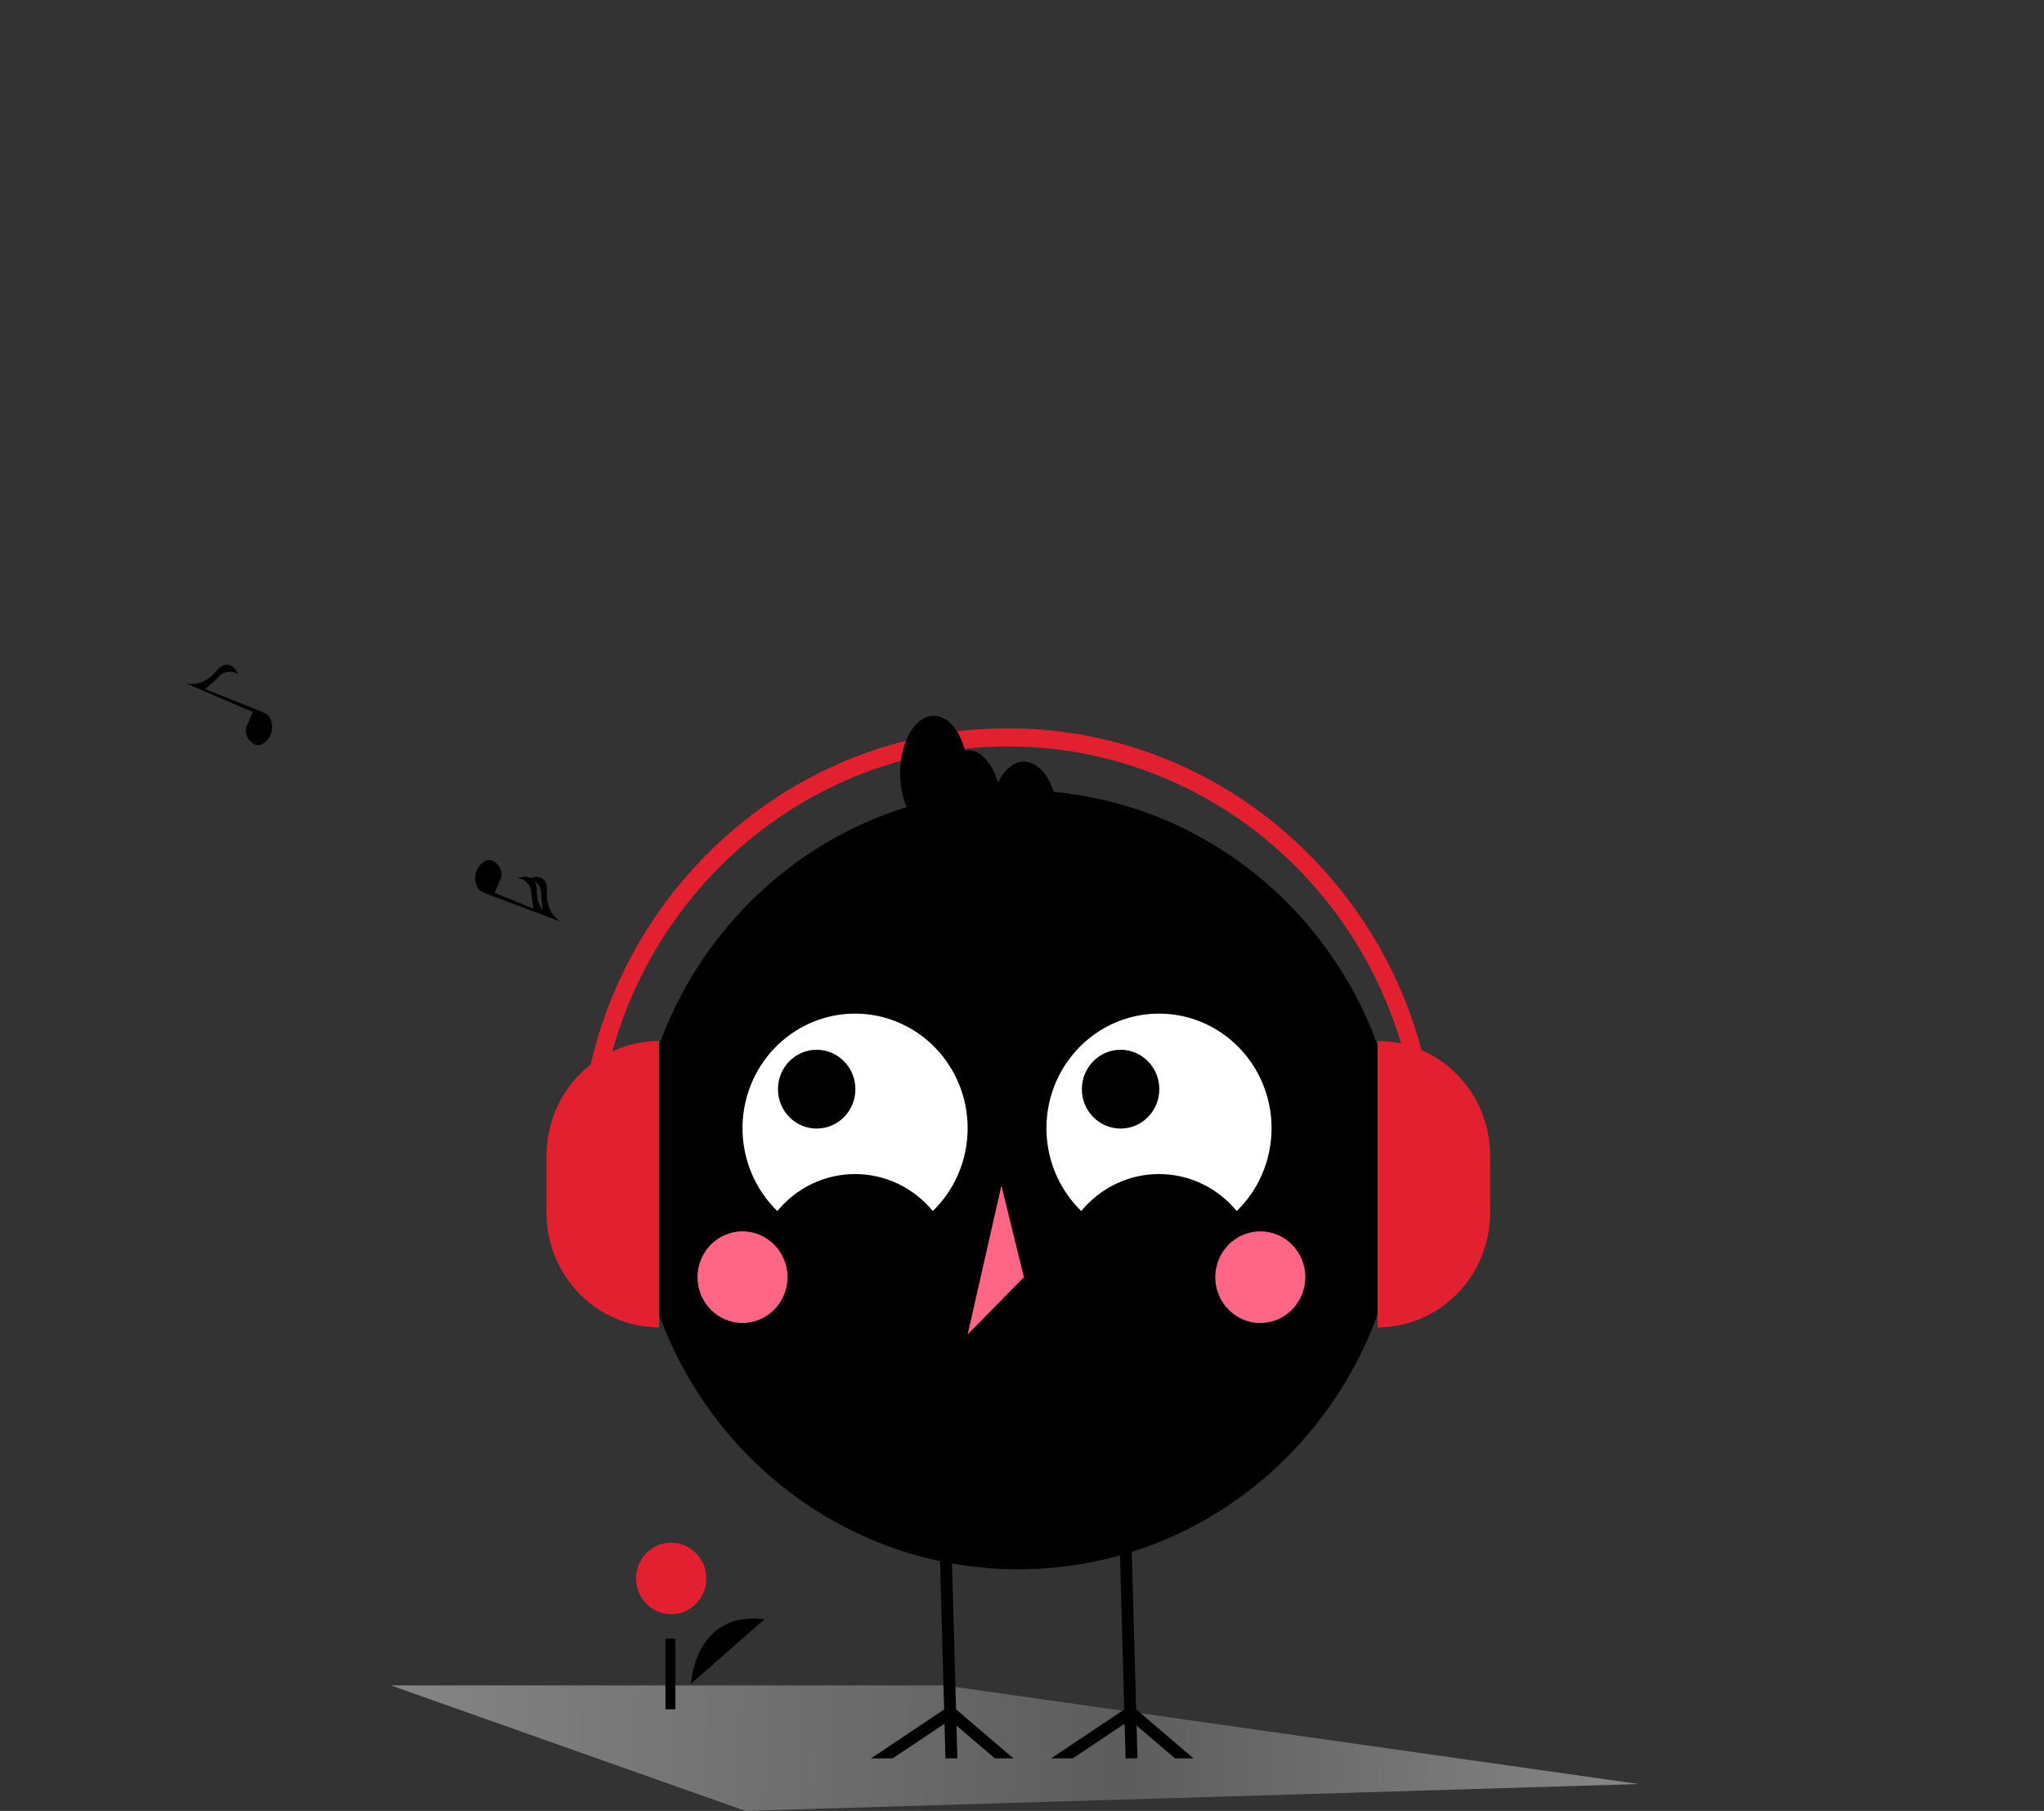 <svg width="570" height="505" viewBox="0 0 570 505" fill="none" xmlns="http://www.w3.org/2000/svg">
<rect x="0" y="0" width="570" height="505" fill="#333333" stroke="none"/>
<g id="undraw_happy_music_g6wc 1">
<path id="Vector" opacity="0.5" d="M457 497.5L207.885 505L109 470H263.373L457 497.5Z" fill="url(#paint0_linear_1_2)"/>
<g id="flower">
<path id="Vector_2" d="M192.7 469.519C192.7 469.519 193.655 449.158 213.227 451.525L192.7 469.519Z" fill="black"/>
<path id="Vector_3" d="M187.17 450.143C192.58 450.143 196.966 445.68 196.966 440.174C196.966 434.668 192.58 430.204 187.17 430.204C181.76 430.204 177.374 434.668 177.374 440.174C177.374 445.68 181.76 450.143 187.17 450.143Z" fill="#E22030"/>
</g>
<path id="Vector_4" d="M188.341 456.962H185.576V476.661H188.341V456.962Z" fill="black"/>
<path id="Vector_5" d="M283.967 437.617C342.911 437.617 390.695 388.986 390.695 328.996C390.695 269.007 342.911 220.376 283.967 220.376C225.023 220.376 177.239 269.007 177.239 328.996C177.239 388.986 225.023 437.617 283.967 437.617Z" fill="black"/>
<g id="eyes">
<path id="Vector_6" d="M216.775 337.716C219.426 334.486 222.741 331.888 226.486 330.105C230.231 328.323 234.316 327.399 238.45 327.399C242.585 327.399 246.669 328.323 250.415 330.105C254.16 331.888 257.475 334.486 260.126 337.716C264.662 333.309 267.796 327.621 269.127 321.384C270.457 315.148 269.921 308.649 267.589 302.725C265.257 296.801 261.235 291.724 256.041 288.148C250.848 284.571 244.721 282.66 238.45 282.66C232.18 282.66 226.053 284.571 220.86 288.148C215.666 291.724 211.644 296.801 209.312 302.725C206.98 308.649 206.444 315.148 207.774 321.384C209.104 327.621 212.239 333.309 216.775 337.716Z" fill="white"/>
<path id="Vector_7" d="M301.529 337.716C304.18 334.486 307.495 331.888 311.241 330.105C314.986 328.323 319.07 327.399 323.205 327.399C327.34 327.399 331.424 328.323 335.169 330.105C338.915 331.888 342.23 334.486 344.88 337.716C349.416 333.309 352.551 327.621 353.881 321.384C355.211 315.148 354.676 308.649 352.343 302.725C350.011 296.801 345.989 291.724 340.796 288.148C335.602 284.571 329.475 282.66 323.205 282.66C316.934 282.66 310.808 284.571 305.614 288.148C300.421 291.724 296.399 296.801 294.066 302.725C291.734 308.649 291.199 315.148 292.529 321.384C293.859 327.621 296.994 333.309 301.529 337.716Z" fill="white"/>
</g>
<path id="Vector_8" d="M227.742 314.718C233.706 314.718 238.54 309.798 238.54 303.729C238.54 297.66 233.706 292.739 227.742 292.739C221.779 292.739 216.944 297.66 216.944 303.729C216.944 309.798 221.779 314.718 227.742 314.718Z" fill="black"/>
<path id="Vector_9" d="M312.494 314.718C318.457 314.718 323.292 309.798 323.292 303.729C323.292 297.66 318.457 292.739 312.494 292.739C306.53 292.739 301.696 297.66 301.696 303.729C301.696 309.798 306.53 314.718 312.494 314.718Z" fill="black"/>
<path id="Vector_10" d="M207.06 368.93C213.994 368.93 219.616 363.209 219.616 356.151C219.616 349.094 213.994 343.372 207.06 343.372C200.125 343.372 194.504 349.094 194.504 356.151C194.504 363.209 200.125 368.93 207.06 368.93Z" fill="#FF6584"/>
<path id="Vector_11" d="M351.456 368.93C358.391 368.93 364.013 363.209 364.013 356.151C364.013 349.094 358.391 343.372 351.456 343.372C344.522 343.372 338.9 349.094 338.9 356.151C338.9 363.209 344.522 368.93 351.456 368.93Z" fill="#FF6584"/>
<path id="Vector_12" d="M279.258 330.593L269.841 372.125L285.536 356.151L279.258 330.593Z" fill="#FF6584"/>
<path id="Vector_13" d="M327.646 490.33L316.954 481.197L317.204 490.33H313.883L313.618 480.673L299.182 490.33H293.139L313.51 476.703L312.721 448.089L312.131 426.479L315.444 426.387L316.041 448.089L316.83 476.677L332.809 490.33H327.646Z" fill="black"/>
<path id="Vector_14" d="M277.417 490.33L266.726 481.197L266.975 490.33H263.663L263.397 480.673L248.962 490.33H242.919L263.281 476.703L262.493 448.089L261.903 426.479L265.223 426.387L265.821 448.089L266.601 476.677L282.581 490.33H277.417Z" fill="black"/>
<path id="Vector_15" d="M384.145 290.291C388.267 290.291 392.349 291.117 396.157 292.722C399.966 294.328 403.426 296.681 406.341 299.648C409.256 302.614 411.568 306.136 413.146 310.012C414.723 313.888 415.535 318.042 415.535 322.238V338.211C415.535 342.407 414.723 346.561 413.146 350.437C411.568 354.313 409.256 357.835 406.341 360.801C403.426 363.768 399.966 366.121 396.157 367.727C392.349 369.332 388.267 370.159 384.145 370.159V290.291H384.145Z" fill="#E22030"/>
<path id="Vector_16" d="M183.789 370.159C179.667 370.159 175.585 369.332 171.776 367.727C167.968 366.121 164.507 363.768 161.592 360.801C158.678 357.835 156.365 354.313 154.788 350.437C153.21 346.561 152.398 342.407 152.398 338.211V322.238C152.398 313.765 155.706 305.639 161.592 299.648C167.479 293.656 175.464 290.291 183.789 290.291V370.159Z" fill="#E22030"/>
<path id="Vector_17" d="M400.594 324.748H395.613C395.613 260.464 344.226 208.165 281.062 208.165C217.898 208.165 166.51 260.464 166.51 324.748H161.529C161.529 257.669 215.151 203.096 281.062 203.096C346.972 203.096 400.594 257.669 400.594 324.748Z" fill="#E22030"/>
<path id="Vector_18" d="M285.536 212.389C282.608 212.389 280.024 214.704 278.297 218.26C276.775 212.913 273.576 209.194 269.841 209.194C269.587 209.22 269.335 209.263 269.087 209.323C267.651 203.614 264.314 199.61 260.424 199.61C255.223 199.61 251.007 206.762 251.007 215.584C251.007 224.406 255.223 231.557 260.424 231.557C260.678 231.532 260.93 231.489 261.178 231.428C262.614 237.137 265.951 241.141 269.841 241.141C272.77 241.141 275.353 238.826 277.08 235.27C278.603 240.617 281.801 244.336 285.536 244.336C290.737 244.336 294.953 237.184 294.953 228.362C294.953 219.541 290.737 212.389 285.536 212.389Z" fill="black"/>
<g id="sing">
<path id="Vector_19" d="M156.448 257.043C151.592 254.217 152.563 248.015 152.563 248.015C152.441 243.987 149.171 244.557 149.171 244.557L147.981 244.834C147.428 244.572 146.819 244.458 146.211 244.5L144.4 244.811C148.523 245.796 148.184 249.307 148.184 249.307L148.762 253.411L137.959 248.975L139.199 245.999C139.37 245.724 139.517 245.434 139.636 245.132C140.513 242.878 138.856 240.636 137.29 240.005C135.724 239.373 133.744 240.689 132.866 242.943C132.001 245.166 132.847 247.99 134.373 248.673L134.372 248.675L137.621 250.053L137.646 249.975L156.448 257.043ZM150.962 249.831L151.309 253.76C150.085 252.013 149.511 249.881 149.687 247.744C149.658 246.984 149.406 246.249 148.963 245.636C149.644 246.08 150.191 246.707 150.544 247.447C150.896 248.187 151.041 249.013 150.962 249.831V249.831Z" fill="black"/>
<path id="Vector_20" d="M74.041 198.944L74.043 198.942L70.793 197.564L57.21 192.191L60.638 189.087C61.309 188.177 62.299 187.566 63.402 187.382C64.505 187.198 65.635 187.455 66.556 188.1L65.492 186.491C65.492 186.491 63.492 183.796 60.693 186.647C60.693 186.647 57.229 191.844 51.788 190.519L70.37 198.523L70.467 198.613L69.215 201.618C69.044 201.893 68.897 202.183 68.778 202.485C67.901 204.739 69.558 206.981 71.124 207.613C72.69 208.244 74.671 206.928 75.548 204.674C76.413 202.451 75.567 199.627 74.041 198.944Z" fill="black"/>
</g>
</g>
<defs>
<linearGradient id="paint0_linear_1_2" x1="453.642" y1="498.411" x2="108.558" y2="491.089" gradientUnits="userSpaceOnUse">
<stop stop-color="#DADADA"/>
<stop offset="0.406" stop-color="#878787"/>
<stop offset="1" stop-color="#D8D8D8"/>
</linearGradient>
</defs>
</svg>
